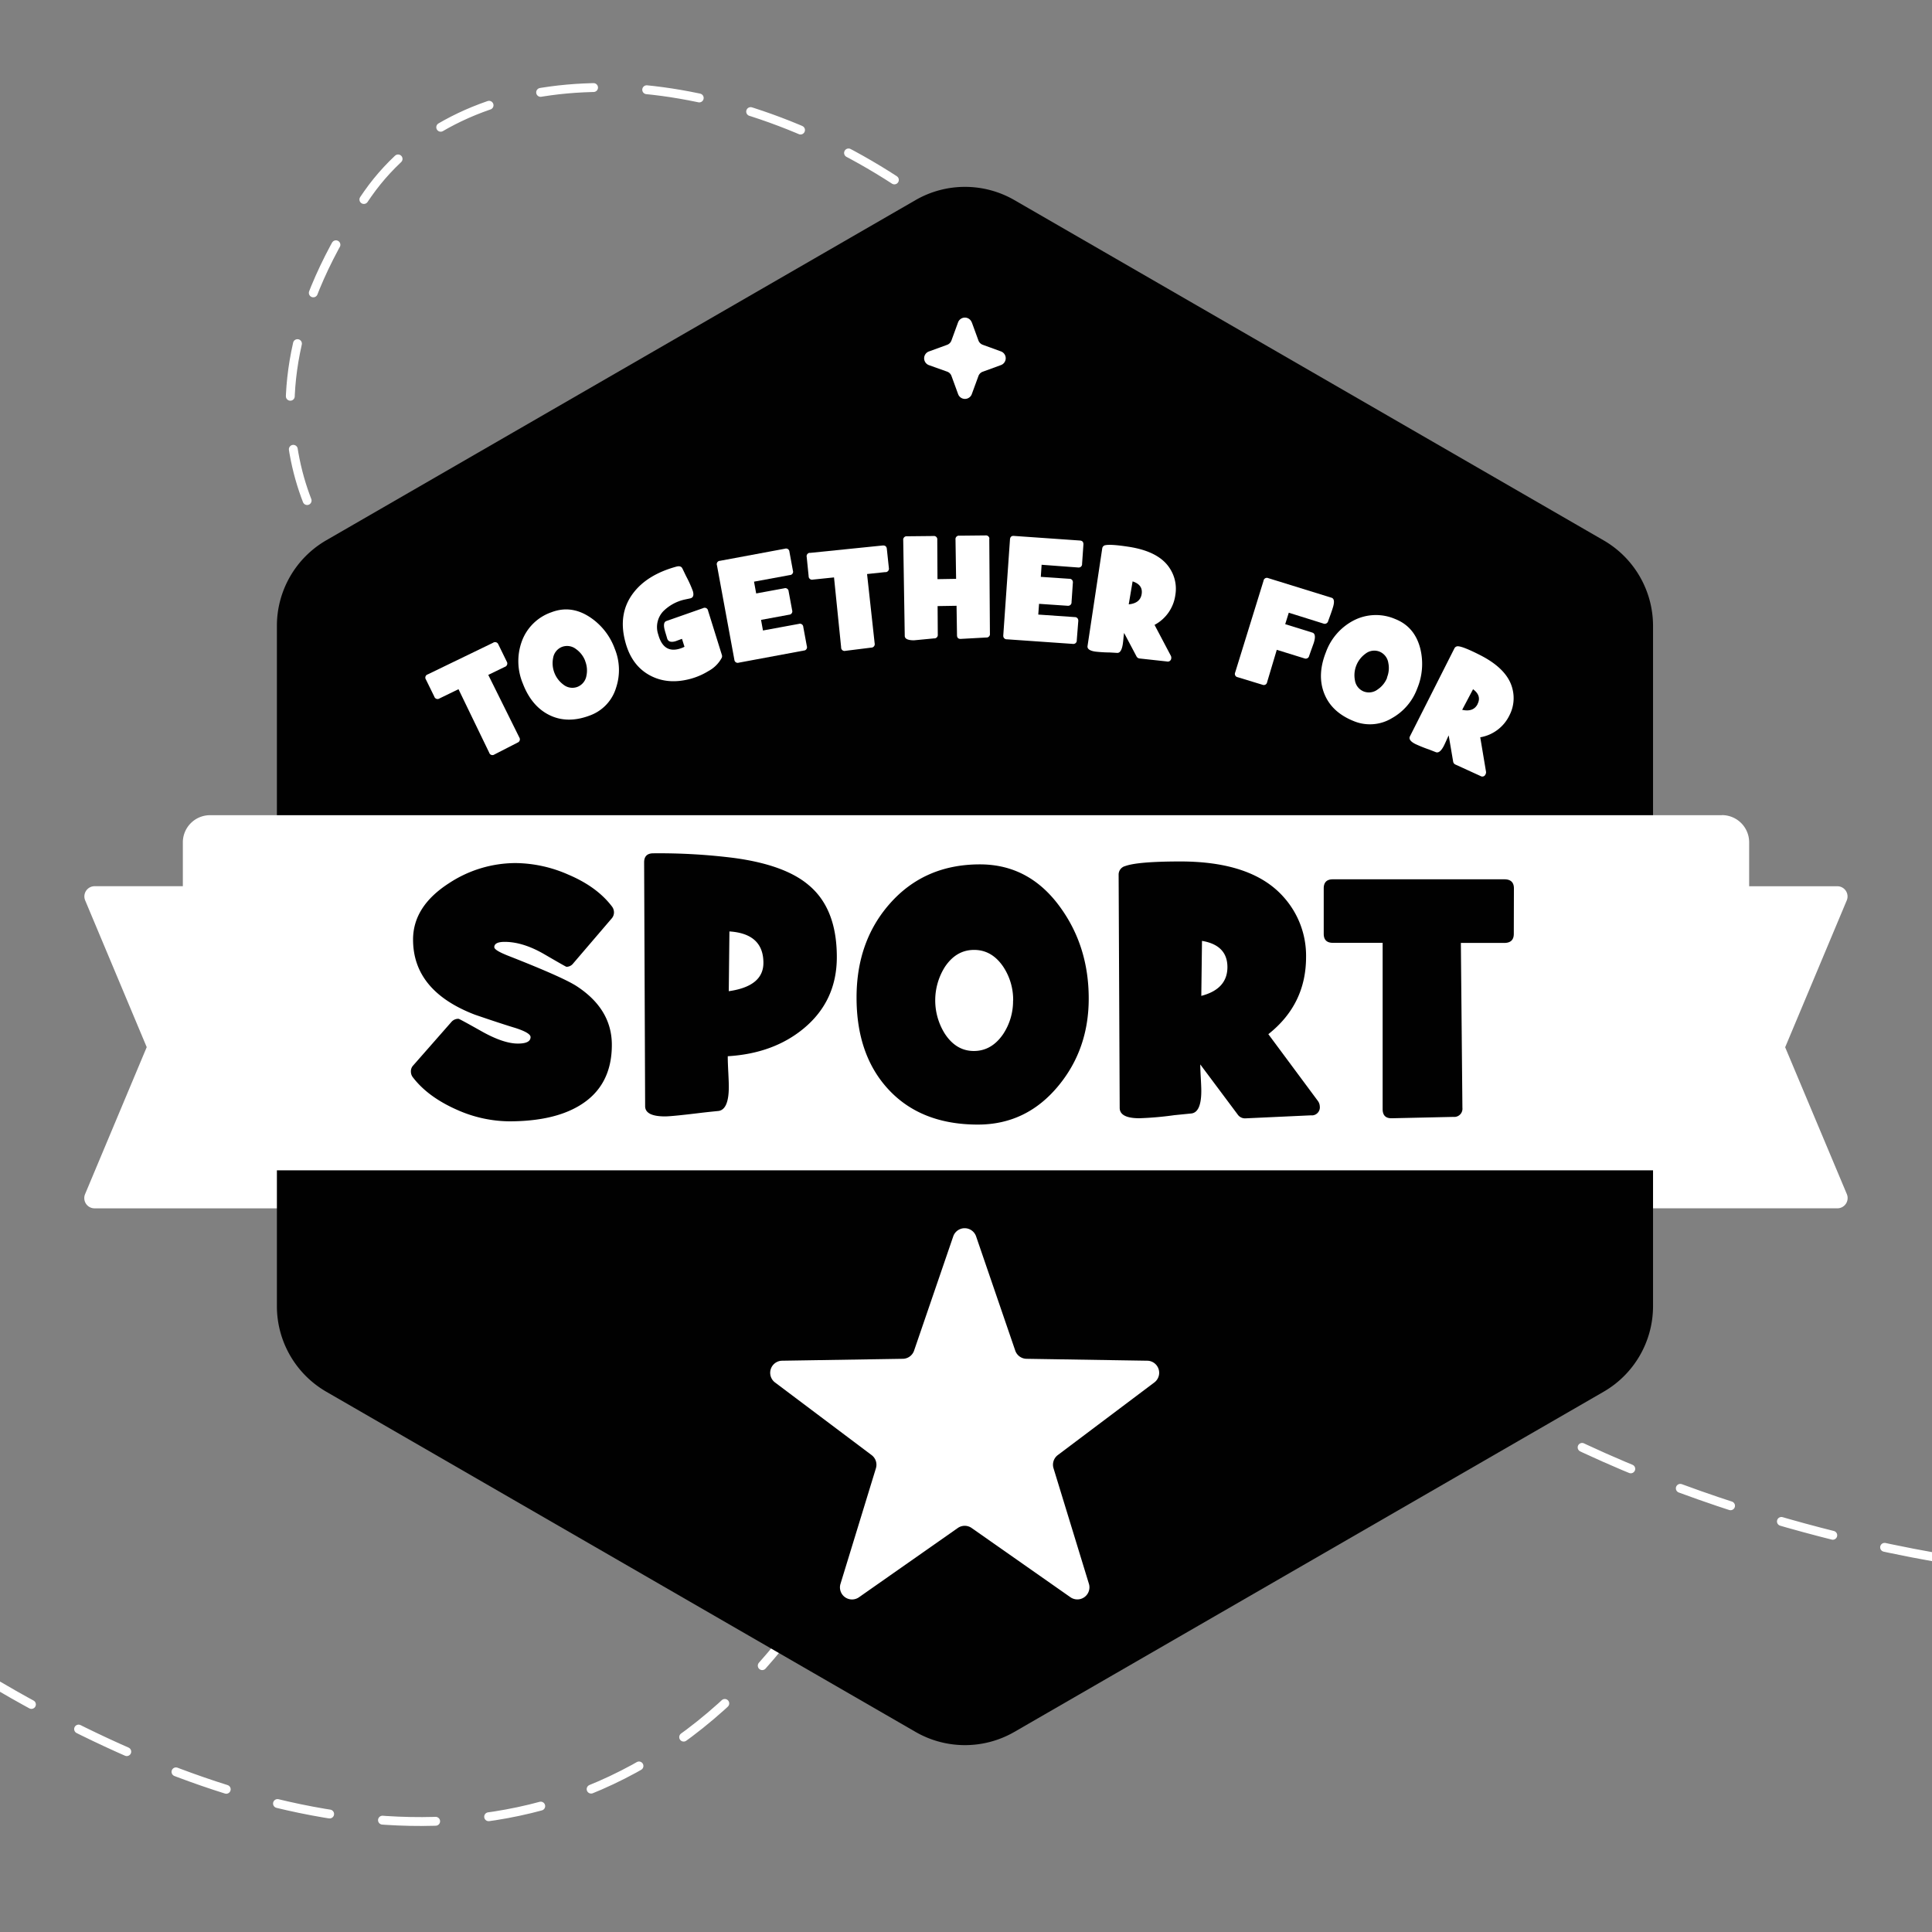 <svg id="Layer_1" data-name="Layer 1" xmlns="http://www.w3.org/2000/svg" width="352.78mm" height="352.78mm" viewBox="0 0 1000 1000">
  <rect x="0" y="0" width="1000" height="1000" fill="#808080" stroke="none"/>
  <defs>
    <style>
      .cls-1 {
        fill: none;
        stroke: #fff;
        stroke-linecap: round;
        stroke-linejoin: round;
        stroke-width: 4.59px;
        stroke-dasharray: 27.54;
      }

      .cls-2 {
        fill: #fff;
      }

      .cls-3 {
        fill: #010101;
      }
    </style>
  </defs>
  <path class="cls-1" d="M-222,696.83s378.21,404.27,606.14,176.3S182.42,297.24,182.42,297.24s-77.73-75.19,8-197c97.7-138.79,455.36-8.76,418.05,322.39s410.86,386.11,410.86,386.11"/>
  <g id="Layer_2" data-name="Layer 2">
    <g id="Layer_1-2" data-name="Layer 1-2">
      <path class="cls-2" d="M144.77,612.6V569.34H102.06L100,567.17V464a5.3,5.3,0,0,0-5.3-5.3H49A5.3,5.3,0,0,0,43.67,464a5.39,5.39,0,0,0,.4,2l31.87,76-31.87,76A5.3,5.3,0,0,0,49,625.43h95.81a5.29,5.29,0,0,0,3.76-9Z"/>
      <path class="cls-2" d="M924,542.06l31.87-76a5.29,5.29,0,0,0-2.82-6.93,5.37,5.37,0,0,0-2.06-.41H905.38a5.29,5.29,0,0,0-5.29,5.29h0V567.17l-2.15,2.17H855.23V612.6l-3.76,3.82a5.29,5.29,0,0,0,3.76,9h95.82a5.31,5.31,0,0,0,4.88-7.33Z"/>
      <path class="cls-3" d="M830,279.67,525,103.54a51.21,51.21,0,0,0-51.06,0L168.84,279.67a51.18,51.18,0,0,0-25.52,44.2V676.13a51.19,51.19,0,0,0,25.52,44.2L473.93,896.46a51.21,51.21,0,0,0,51.06,0l305.1-176.13a51.19,51.19,0,0,0,25.52-44.2V323.87A51.19,51.19,0,0,0,830,279.67Z"/>
      <path class="cls-2" d="M891.28,421.94H108.72A14.08,14.08,0,0,0,94.64,436V591.68a14.09,14.09,0,0,0,14.08,14.09H891.28a14.08,14.08,0,0,0,14.08-14.09V436a14.08,14.08,0,0,0-14.07-14.1Z"/>
      <path class="cls-2" d="M262.29,342.44a1.84,1.84,0,0,1-.56,2.53,1.92,1.92,0,0,1-.46.21l-8.54,4.15L268.8,381.7a1.8,1.8,0,0,1-.88,2.66l-12.05,6.18a1.75,1.75,0,0,1-2.43-.47,2,2,0,0,1-.23-.49l-15.89-32.85-9.86,4.79A1.77,1.77,0,0,1,225,361a1.56,1.56,0,0,1-.22-.47l-4.32-8.81a1.72,1.72,0,0,1,.44-2.41,1.58,1.58,0,0,1,.47-.23L255.2,332.7a1.81,1.81,0,0,1,2.53.44,2.22,2.22,0,0,1,.23.43Z"/>
      <path class="cls-2" d="M318.21,335.82a29,29,0,0,1,.69,20.09,22,22,0,0,1-13.47,14.38q-11.7,4.47-21.13-.2-9.18-4.56-13.67-16.27a30,30,0,0,1-.55-21.83,25,25,0,0,1,15.37-15.1q10.17-3.88,19.93,2.58A33.22,33.22,0,0,1,318.21,335.82Zm-15.32,6.26A13.3,13.3,0,0,0,298.2,336a7.51,7.51,0,0,0-7.31-1.17,7.41,7.41,0,0,0-4.6,5.77,13.8,13.8,0,0,0,5.27,13.72,7.41,7.41,0,0,0,7.28,1.22,7.51,7.51,0,0,0,4.69-5.74,13.14,13.14,0,0,0-.64-7.62Z"/>
      <path class="cls-2" d="M373.64,339a2,2,0,0,1-.12,1.57,16.81,16.81,0,0,1-6.82,6.76,35.25,35.25,0,0,1-9,3.95q-12,3.33-21.36-1.73t-12.61-17.07q-4.05-14.72,3.94-25.38,7.2-9.63,22.36-13.8c1.57-.44,2.62-.14,3.13.86s1.14,2.39,2.08,4.29a58.09,58.09,0,0,1,3.4,7.55c.58,2.07.17,3.29-1.21,3.67-.33.09-.84.21-1.56.34l-1.57.34a22.68,22.68,0,0,0-11.1,6.14,11.92,11.92,0,0,0-2.49,11.94q2.64,9.66,10.76,7.43a15.77,15.77,0,0,0,2.82-1.08l-1.3-4.12-3.38,1.25c-2.42.66-3.86.18-4.32-1.56-.12-.45-.33-1.13-.59-2s-.47-1.56-.58-2c-.78-2.82-.52-4.44.81-4.91l19-6.67a1.77,1.77,0,0,1,2.38.75,1.9,1.9,0,0,1,.18.57Z"/>
      <path class="cls-2" d="M417.61,334.42a1.73,1.73,0,0,1-1,2.2,1.91,1.91,0,0,1-.53.1L382.37,343a1.72,1.72,0,0,1-2.18-1.11,1.8,1.8,0,0,1-.09-.45l-9-48.83a1.74,1.74,0,0,1,1-2.23,1.61,1.61,0,0,1,.53-.1L406.36,284a1.72,1.72,0,0,1,2.24,1.56l1.8,9.78a1.72,1.72,0,0,1-1,2.2,1.5,1.5,0,0,1-.52.1l-18.6,3.43,1.12,6.1,14.52-2.67a1.73,1.73,0,0,1,2.19,1.11,1.78,1.78,0,0,1,.08.45l1.82,9.81a1.74,1.74,0,0,1-1.08,2.21,2,2,0,0,1-.49.09l-14.53,2.68,1,5.49,18.63-3.43a1.72,1.72,0,0,1,2.23,1.57Z"/>
      <path class="cls-2" d="M460.07,293.94a1.82,1.82,0,0,1-1.39,2.18,1.69,1.69,0,0,1-.5,0l-9.39,1L452.72,333a1.79,1.79,0,0,1-1.31,2.15,1.92,1.92,0,0,1-.41.05l-13.46,1.68a1.75,1.75,0,0,1-2.12-1.28,1.4,1.4,0,0,1-.05-.54l-3.68-36.19L420.74,300a1.76,1.76,0,0,1-2.14-1.29,1.73,1.73,0,0,1-.05-.51l-1-9.9a1.77,1.77,0,0,1,1.31-2.13,1.91,1.91,0,0,1,.47,0l37.41-3.81c1.4-.14,2.16.46,2.29,1.77Z"/>
      <path class="cls-2" d="M512.05,278.89l.33,49.08a1.76,1.76,0,0,1-1.5,2,2.41,2.41,0,0,1-.38,0l-13.16.72c-1.31.08-2-.58-2-1.94l-.23-15.2-9.81.16.09,14.71a1.77,1.77,0,0,1-1.55,2h-.26l-10.49,1c-3.13,0-4.72-.74-4.79-2.21l-.79-49.63a1.78,1.78,0,0,1,1.48-2,1.68,1.68,0,0,1,.5,0l13.71-.14a1.72,1.72,0,0,1,1.93,1.48,1.74,1.74,0,0,1,0,.51l.11,20.34,9.64-.16-.31-20.34a1.79,1.79,0,0,1,1.48-2,1.61,1.61,0,0,1,.49,0l13.57-.14a1.79,1.79,0,0,1,2,1.54A2.32,2.32,0,0,1,512.05,278.89Z"/>
      <path class="cls-2" d="M557.33,331.41a1.72,1.72,0,0,1-1.56,1.87,1.55,1.55,0,0,1-.48,0l-34.14-2.38a1.75,1.75,0,0,1-1.85-1.65,2.38,2.38,0,0,1,0-.46l3.46-49.52c.09-1.35.78-2,2.06-1.88L559,279.78q1.9.14,1.77,2.16l-.69,9.92a1.72,1.72,0,0,1-1.56,1.87,1.61,1.61,0,0,1-.49,0l-18.89-1.41-.42,6.26,14.74,1a1.71,1.71,0,0,1,1.85,1.58,1.45,1.45,0,0,1,0,.51l-.68,10a1.74,1.74,0,0,1-1.59,1.87,1.41,1.41,0,0,1-.5,0l-14.73-1-.4,5.56,18.89,1.31a1.73,1.73,0,0,1,1.81,1.66,1.63,1.63,0,0,1,0,.49Z"/>
      <path class="cls-2" d="M606.24,340.71a1.78,1.78,0,0,1-1.81,1.72,1.58,1.58,0,0,1-.38-.05l-14.26-1.56a2,2,0,0,1-1.56-1.12l-6.4-12.09c-.11.64-.22,1.56-.34,2.88s-.24,2.25-.33,2.89q-.74,4.69-2.91,4.56l-3.76-.22a70.36,70.36,0,0,1-7.68-.47c-2.8-.44-4.12-1.39-3.9-2.88l7.61-50.54a1.93,1.93,0,0,1,1.73-1.66q2.87-.56,12.07.86,15.64,2.43,21.2,11.21A19.27,19.27,0,0,1,608.35,308a20.61,20.61,0,0,1-10.76,15.44l8.44,16A2.14,2.14,0,0,1,606.24,340.71Zm-15.32-33.24c.49-3.13-1-5.35-4.69-6.54l-2,11.88C588.19,312.43,590.42,310.66,590.92,307.47Z"/>
      <path class="cls-2" d="M689.85,314.62c-.36,1.22-1.16,3.49-2.38,6.79a1.85,1.85,0,0,1-2.18,1.44,2.29,2.29,0,0,1-.37-.12l-17.85-5.59-1.85,5.93,14.08,4.37c1.4.45,1.66,2.16.77,5.11-.12.46-1,2.76-2.44,6.89a1.82,1.82,0,0,1-2.12,1.44,2.26,2.26,0,0,1-.37-.11l-14.28-4.43-5,16.73a1.72,1.72,0,0,1-2,1.47,1.78,1.78,0,0,1-.5-.14l-12.73-3.88a1.73,1.73,0,0,1-1.44-2,1.59,1.59,0,0,1,.14-.47L654,300.62a1.75,1.75,0,0,1,1.93-1.52,1.55,1.55,0,0,1,.48.13l32.77,10.15C690.6,309.8,690.84,311.54,689.85,314.62Z"/>
      <path class="cls-2" d="M733.52,356.45a29,29,0,0,1-13.07,15.27,21.93,21.93,0,0,1-19.65,1.56q-11.61-4.61-15.42-14.42-3.72-9.57.9-21.24a30,30,0,0,1,14.35-16.46,25.14,25.14,0,0,1,21.53-.75q10.13,4,13,15.38A33.19,33.19,0,0,1,733.52,356.45Zm-15.65-5.7a13,13,0,0,0,.71-7.68,7.5,7.5,0,0,0-4.59-5.81,7.39,7.39,0,0,0-7.29,1.15,13.73,13.73,0,0,0-5.4,13.67,7.4,7.4,0,0,0,4.54,5.82,7.5,7.5,0,0,0,7.31-1.09,13.07,13.07,0,0,0,4.86-6.12Z"/>
      <path class="cls-2" d="M768.91,400.77a1.76,1.76,0,0,1-2.24,1.07,2,2,0,0,1-.36-.18l-13-5.94a2,2,0,0,1-1.17-1.57l-2.3-13.5c-.3.58-.7,1.46-1.22,2.64s-.92,2-1.22,2.63c-1.42,2.79-2.82,3.91-4.18,3.41l-3.5-1.37a70.15,70.15,0,0,1-7.15-2.87c-2.52-1.28-3.46-2.61-2.8-3.94l23.06-45.61a2,2,0,0,1,2.17-1q2.88.35,11.19,4.58,14.08,7.19,16.62,17.29a19.31,19.31,0,0,1-1.57,13.93,20.59,20.59,0,0,1-15.07,11.28l3,17.88A2.16,2.16,0,0,1,768.91,400.77Zm-4.13-36.36q2.21-4.31-2.33-7.67l-5.63,10.66c3.84.87,6.57-.13,8-3Z"/>
      <path class="cls-2" d="M503,166.83l3.43,9.39a3.77,3.77,0,0,0,2.25,2.24l9.39,3.42a3.77,3.77,0,0,1,0,7.09l-9.39,3.43a3.71,3.71,0,0,0-2.25,2.25L503,204a3.77,3.77,0,0,1-7.08,0l-3.43-9.39a3.71,3.71,0,0,0-2.25-2.25L480.82,189a3.77,3.77,0,0,1,0-7.09l9.39-3.42a3.77,3.77,0,0,0,2.25-2.24l3.43-9.39a3.77,3.77,0,0,1,7.08,0Z"/>
      <path class="cls-3" d="M317.79,472.13a4.74,4.74,0,0,1-1.07,3.13l-20.09,23.47a4.32,4.32,0,0,1-3.44,1.68q-.29,0-11.37-6.45t-20.58-6.45q-5.4,0-5.4,2.74c0,1.13,2.6,2.68,7.83,4.7q27.46,10.79,34.64,15.38,18.38,11.91,18.38,30.49,0,21.39-16.79,31.45-13.48,8.12-36.36,8.13a67.71,67.71,0,0,1-27.29-6.1q-14.73-6.56-22.42-16.52a4.83,4.83,0,0,1-1.15-3.13,4.35,4.35,0,0,1,1.15-3.13L233.7,528.9a4.7,4.7,0,0,1,3.63-1.57q.45,0,11.85,6.42t18.9,6.4c4.36,0,6.54-1.11,6.54-3.37,0-1.41-2.58-3-7.82-4.69q-7.08-2.12-21-6.89-32-12.29-32-38.89,0-17.13,18.46-29.07a62.85,62.85,0,0,1,34.55-10.52,69,69,0,0,1,27.39,6Q309,459,316.72,469.16A5,5,0,0,1,317.79,472.13Z"/>
      <path class="cls-3" d="M433.14,495.38q0,22.78-17.21,37-15.65,12.92-39.24,14.32v.61c0,1.7.1,4.25.27,7.63s.27,5.92.27,7.56q0,11.65-5.21,12.52c-1.9.19-4.7.47-8.41.89q-15.64,1.92-19.35,1.94-10.26,0-10.34-5.21l-.52-126.28c0-3.13,1.57-4.69,4.77-4.69a309.61,309.61,0,0,1,41.62,2.39q26.34,3.53,38.69,14Q433.15,470.19,433.14,495.38Zm-38,3q0-15.12-17.59-16.27l-.34,30.93q17.93-2.55,17.93-14.66Z"/>
      <path class="cls-3" d="M563.52,516.85q0,26-15.47,44.89-16.6,20.34-41.88,20.34-29.52,0-46.4-18.29Q443.35,546,443.35,516.33q0-29.09,17.21-48.59,17.93-20.34,46.65-20.34,25.73,0,41.81,22.53Q563.53,490.15,563.52,516.85Zm-39.11,1a31,31,0,0,0-5.1-17.43q-5.91-8.75-15.12-8.75t-15.08,8.75a32.44,32.44,0,0,0,0,34.73q5.85,8.86,15,8.84t15.12-8.74a30.93,30.93,0,0,0,5.13-17.4Z"/>
      <path class="cls-3" d="M683.12,572.61a4.17,4.17,0,0,1-3.57,4.68,4.82,4.82,0,0,1-.93,0l-33.86,1.56a4.59,4.59,0,0,1-4.15-2l-19.35-25.9c0,1.57.09,3.82.26,6.86s.27,5.33.27,6.85q0,11.05-5.13,11.67l-8.83.88a168.89,168.89,0,0,1-18.11,1.59q-10.08,0-10.17-5.29L579,452.78a4.54,4.54,0,0,1,3.44-4.51q6.46-2.36,28.45-2.38,37.27,0,53.55,18.47a45.46,45.46,0,0,1,11.58,31q0,24.5-19.53,39.93l25.54,34.42A5.13,5.13,0,0,1,683.12,572.61Zm-47.81-72q0-11.4-13.16-13.61l-.36,28.46q13.51-3.51,13.52-14.9Z"/>
      <path class="cls-3" d="M783.54,483.37c0,3.13-1.66,4.69-4.95,4.69H756.14l.8,85.35a4.24,4.24,0,0,1-3.74,4.69,4.12,4.12,0,0,1-.86,0l-32,.71q-4.7.09-4.69-4.77V488H689.85q-4.7,0-4.69-4.69V459.82q0-4.69,4.69-4.69h88.81c3.28,0,4.94,1.56,4.94,4.69Z"/>
      <path class="cls-2" d="M495.84,790.83l-51.37,36a6.25,6.25,0,0,1-9.48-6.88l18.39-60a6.26,6.26,0,0,0-2.2-6.77L401,715.45a6.26,6.26,0,0,1,3.63-11.14l62.72-1a6.26,6.26,0,0,0,5.76-4.18l20.34-59.35a6.26,6.26,0,0,1,11.72,0l20.34,59.35a6.28,6.28,0,0,0,5.76,4.18l62.74,1a6.25,6.25,0,0,1,3.61,11.14l-50.14,37.72a6.25,6.25,0,0,0-2.19,6.77l18.38,60a6.26,6.26,0,0,1-9.48,6.88l-51.37-36A6.24,6.24,0,0,0,495.84,790.83Z"/>
    </g>
  </g>
</svg>
